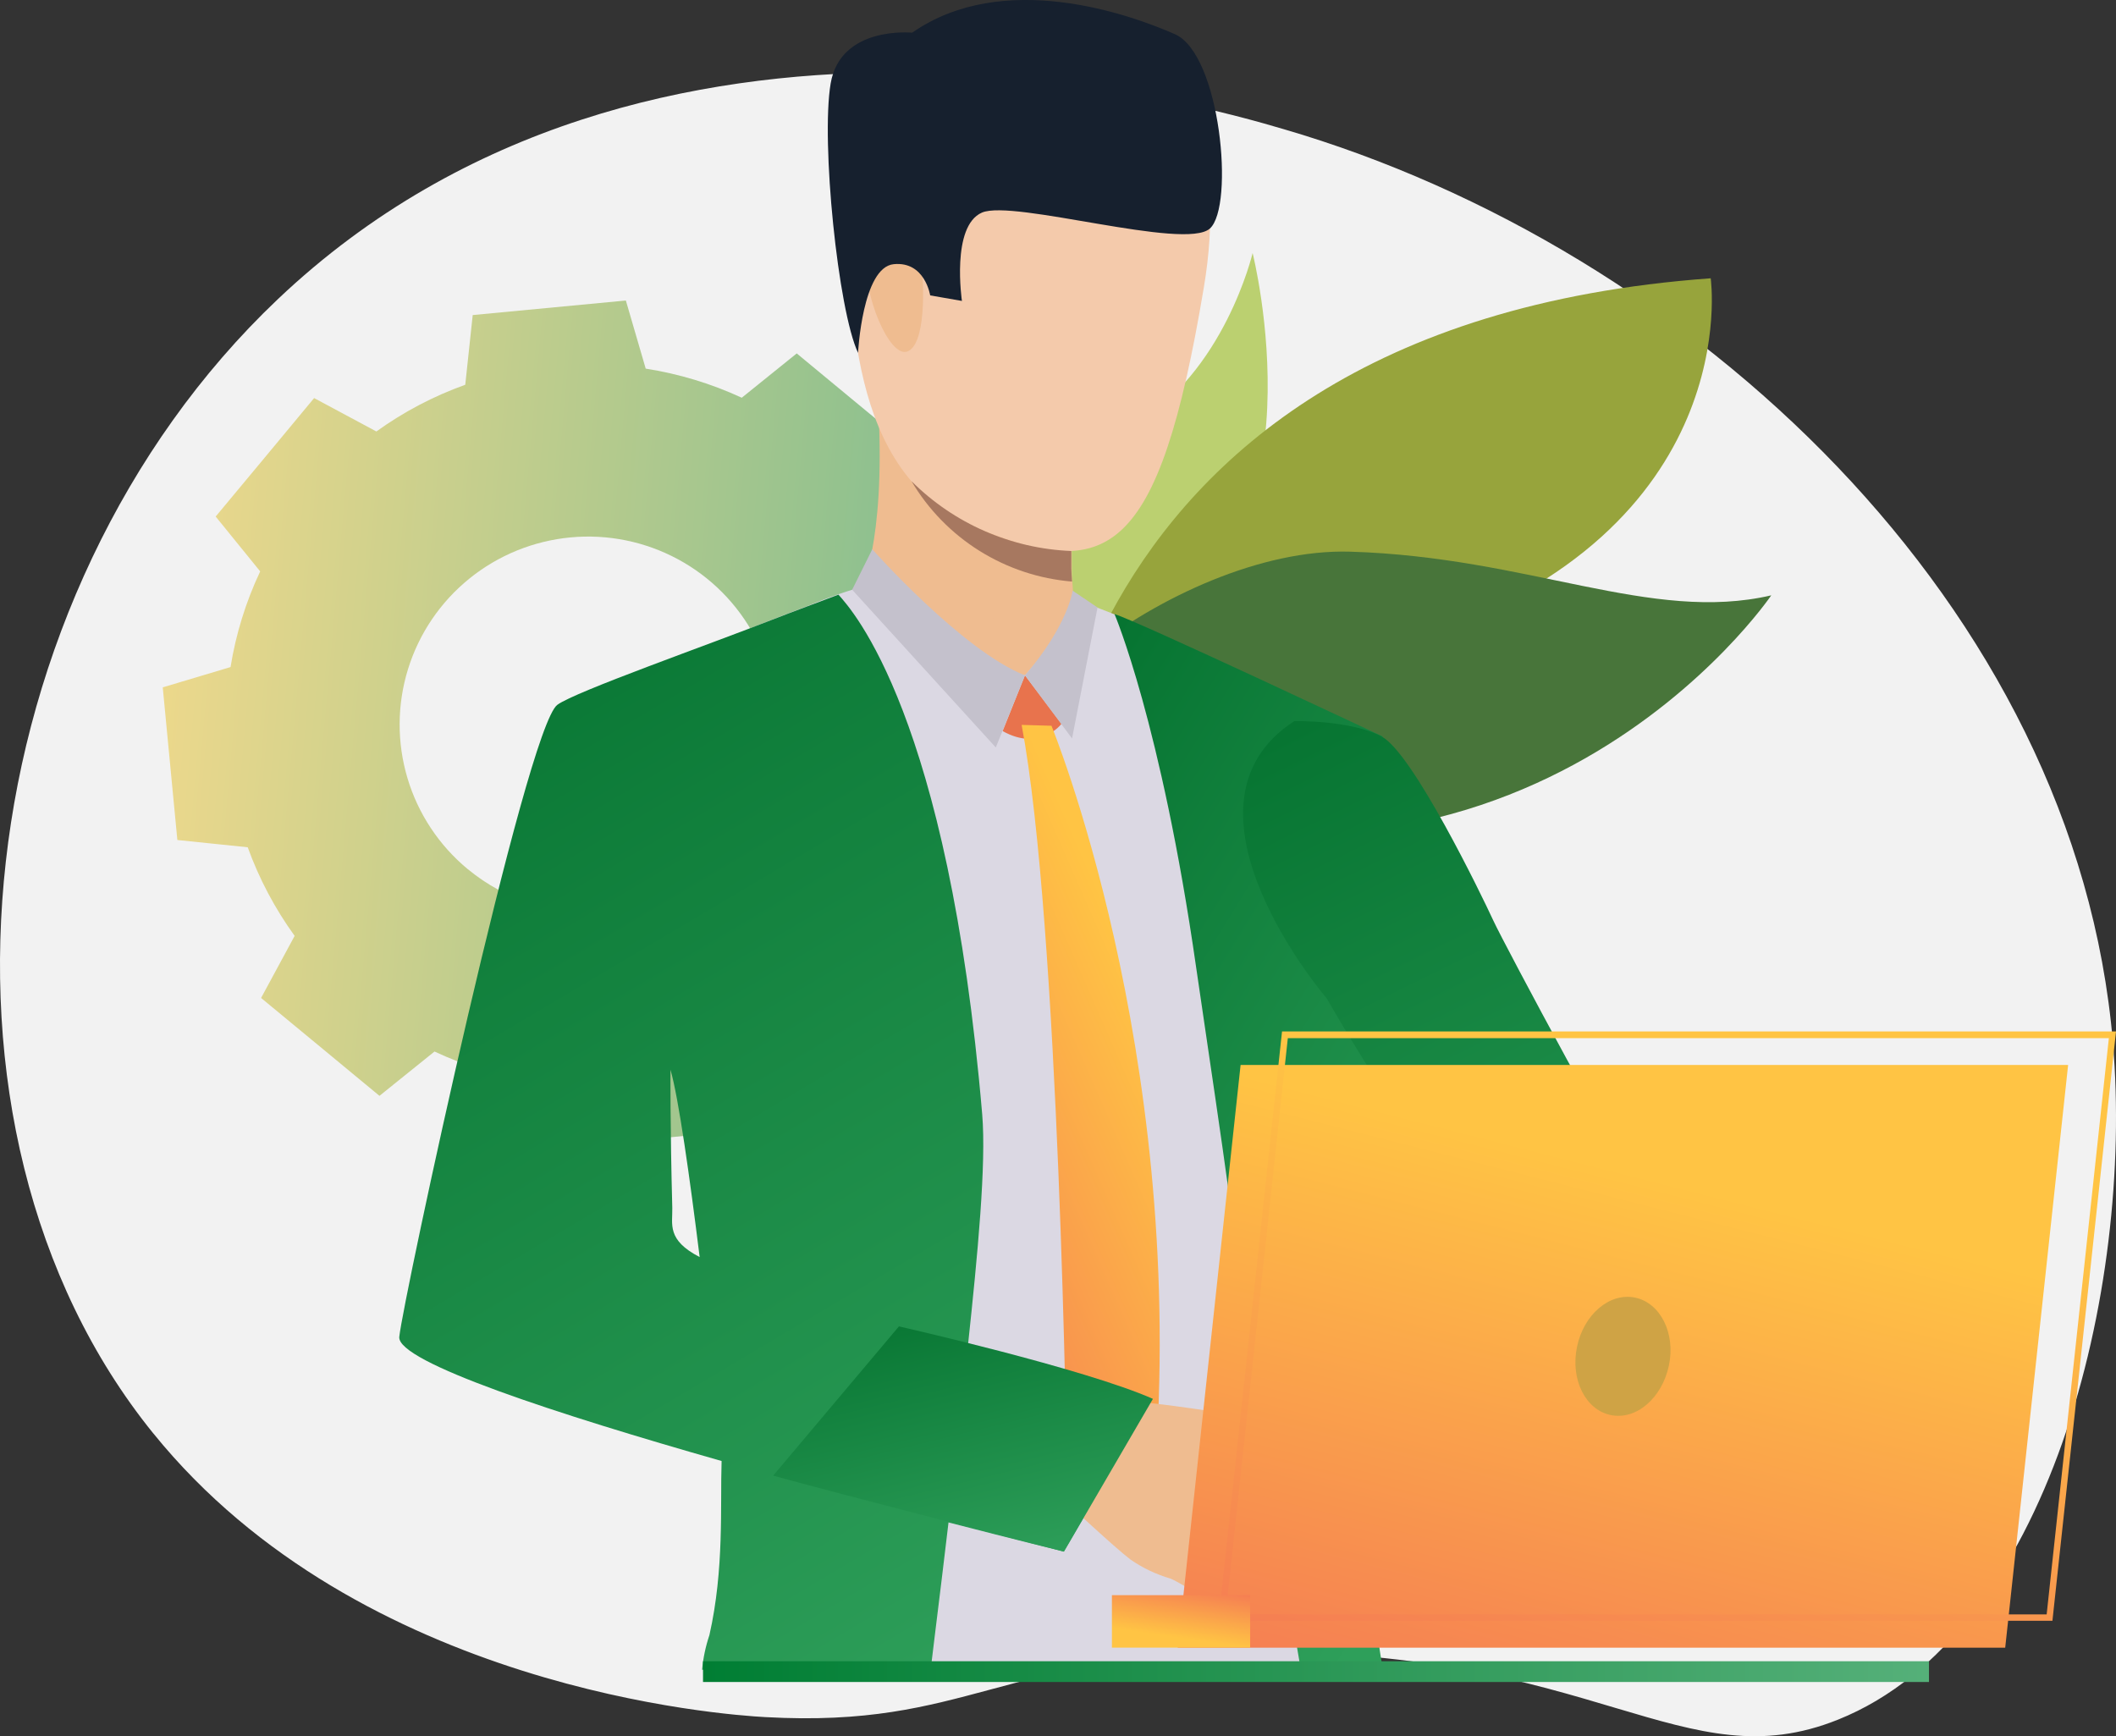 <svg fill="none" height="96" viewBox="0 0 117 96" width="117" xmlns="http://www.w3.org/2000/svg" xmlns:xlink="http://www.w3.org/1999/xlink"><rect x="0" y="0" width="117" height="96" fill="#333333" stroke="none"/><linearGradient id="a" gradientUnits="userSpaceOnUse" x1="3.876" x2="63.475" y1="38.699" y2="44.039"><stop offset="0" stop-color="#f8db8b"/><stop offset="1" stop-color="#68b790"/></linearGradient><linearGradient id="b"><stop offset="0" stop-color="#067431"/><stop offset="1" stop-color="#2e9f5a"/></linearGradient><linearGradient id="c" gradientUnits="userSpaceOnUse" x1="61.926" x2="96.803" xlink:href="#b" y1="34.203" y2="55.722"/><linearGradient id="d" gradientUnits="userSpaceOnUse" x1="22.91" x2="57.82" xlink:href="#b" y1="33.134" y2="91.994"/><linearGradient id="e"><stop offset="0" stop-color="#ffc444"/><stop offset="1" stop-color="#f36f56"/></linearGradient><linearGradient id="f" gradientUnits="userSpaceOnUse" x1="62.427" x2="42.149" xlink:href="#e" y1="52.985" y2="61.888"/><linearGradient id="g" gradientUnits="userSpaceOnUse" x1="69.433" x2="91.288" xlink:href="#b" y1="40.047" y2="84.427"/><linearGradient id="h" gradientUnits="userSpaceOnUse" x1="43.175" x2="47.024" xlink:href="#b" y1="73.393" y2="89.122"/><linearGradient id="i" gradientUnits="userSpaceOnUse" x1="103.413" x2="93.939" xlink:href="#e" y1="68.174" y2="105.425"/><linearGradient id="j" gradientUnits="userSpaceOnUse" x1="105.972" x2="96.363" xlink:href="#e" y1="66.425" y2="104.084"/><linearGradient id="k" gradientUnits="userSpaceOnUse" x1="63.179" x2="63.694" xlink:href="#e" y1="90.265" y2="86.77"/><linearGradient id="l" gradientUnits="userSpaceOnUse" x1="38.885" x2="106.662" y1="92.426" y2="92.426"><stop offset="0" stop-color="#007e33"/><stop offset="1" stop-color="#55b079"/></linearGradient><clipPath id="m"><path d="m9 0h108v93h-108z"/></clipPath><path d="m8.471 79.249c-13.735-16.977-10.291-46.403 6.883-62.699 20.669-19.614 51.197-10.712 55.607-9.414 22.548 6.581 43.844 26.355 45.871 50.537 1.145 13.661-3.523 32.721-15.196 37.407-8.56 3.436-13.373-3.872-32.281-3.734-14.136.105-15.764 4.221-27.042 3.596-2.236-.122-22.37-1.512-33.841-15.694z" fill="#f2f2f2"/><g clip-path="url(#m)"><path d="m50.653 48.546c.791-1.68 1.343-3.462 1.639-5.294l3.749-1.122-.404-4.22-.404-4.22-3.894-.402c-.627-1.747-1.5-3.397-2.591-4.9l1.852-3.436-3.273-2.703-3.273-2.708-3.039 2.45c-1.687-.78-3.474-1.322-5.311-1.609l-1.098-3.766-4.234.402-4.234.402-.412 3.854c-1.752.627-3.407 1.496-4.915 2.583l-3.442-1.847-2.728 3.287-2.716 3.263 2.462 3.033c-.793 1.678-1.344 3.459-1.639 5.29l-3.749 1.122.404 4.22.404 4.22 3.89.402c.632 1.746 1.506 3.395 2.595 4.9l-1.856 3.432 3.273 2.704 3.273 2.708 3.043-2.45c1.685.788 3.473 1.338 5.311 1.633l1.126 3.733 4.234-.402 4.233-.402.404-3.882c1.747-.617 3.398-1.474 4.907-2.547l3.442 1.847 2.716-3.263 2.712-3.263zm-24.787-.487c-1.587-1.312-2.748-3.064-3.336-5.034-.588-1.97-.577-4.069.032-6.033.609-1.964 1.788-3.703 3.389-4.999 1.601-1.296 3.551-2.089 5.604-2.28 2.053-.191 4.116.23 5.93 1.208 1.813.978 3.295 2.471 4.257 4.288.962 1.818 1.362 3.879 1.149 5.923-.213 2.044-1.029 3.98-2.345 5.562-.874 1.051-1.946 1.919-3.157 2.557s-2.535 1.03-3.898 1.157c-1.363.127-2.738-.016-4.046-.419-1.308-.403-2.523-1.059-3.577-1.931z" fill="url(#a)"/><path d="m69.261 13.992s4.036 15.992-5.65 20.36c-9.686 4.369-7.817-3.621-7.817-3.621s-3.967-1.098 6.828-7.201c5.077-2.885 6.639-9.539 6.639-9.539z" fill="#bbd070"/><path d="m94.59 15.388s1.982 13.932-16.32 19.966-20.913 13.678-20.913 13.678-.553-30.909 37.234-33.645z" fill="#97a43c"/><path d="m57.275 43.34c-5.428-2.064 7.474-13.135 17.386-12.837 9.912.298 16.635 3.959 23.278 2.414 0-.004-13.939 20.594-40.664 10.424z" fill="#48753a"/><path d="m75.509 52.593c.315-4.203.533-8.136.654-11.8-1.017-.539-2.24-1.167-3.228-1.629-3.031-1.44-7.264-3.375-9.96-4.614-1.586-.724-3.14-1.255-3.14-1.255s-10.824-1.034-11.704-.978c-1.159.31-2.295.697-3.402 1.159-3.838 1.452-11.239 4.425-12.418 5.254-1.727 1.231-7.91 31.444-8.072 33.496-.161 2.052 8.411 4.719 16.345 6.811 0 3.062-.069 7.354-.137 11.264 0 .672-.024 1.328-.036 1.963h34.707c-.048-.672-.089-1.336-.125-1.963 0-.085 0-.165 0-.245-.129-2.655-.65-7.406-.517-12.033 0 0-.085-4.88.404-6.98.085-9.269.63-18.45.63-18.45zm-44.03 17.762c.057-3.934 5.311-11.264 5.311-11.264.08-.035.163-.066.246-.092 0 0 .27-.036.27-.032s.807-.772.807-.772c.19.7 1.933 10.581 2.357 16.333-4.915-.953-9.02-2.293-8.992-4.172z" fill="#dbd8e3"/><path d="m76.174 90.304c-.23-1.637-.448-3.275-.642-4.88-.06-.535-.125-1.062-.186-1.609-.002-.027-.002-.054 0-.08-.254-2.209-.464-4.329-.618-6.268-.096-1.455-.031-2.916.194-4.357.605-9.921.904-20.377.904-20.377.319-4.28.5-8.283.622-12.013 0 0-13.592-6.401-14.823-6.767 0 0 2.579 6.035 4.512 19.524.743 5.178 2.119 13.899 3.12 22.798.541 4.803 1.554 9.695 2.325 14.024.117.672.23 1.324.335 1.963h4.548c-.129-.648-.222-1.303-.291-1.959z" fill="url(#c)"/><path d="m53.522 74.377c.537-5.017 1.017-10.021.787-12.761-1.877-22.05-7.179-27.884-7.95-28.736-.593.225-2.857 1.07-3.519 1.332-3.632 1.428-11.022 4.023-12.018 4.755-1.727 1.231-8.54 32.904-8.745 34.952-.137 1.388 8.754 4.28 17.822 6.863-.081 2.478.153 5.974-.674 9.627-.209.62-.345 1.263-.404 1.915l12.644-.052c.077-.652.157-1.303.238-1.963.242-1.967.492-3.987.743-6.131 3.794.978 6.372 1.609 6.372 1.609s3.559-6.002 4.593-8.448c.19-.406-4.395-1.505-9.888-2.961zm-16.349-7.587c-.121-4.514-.101-7.644-.101-7.644.448 1.545 1.069 5.966 1.614 10.359-1.836-.949-1.493-1.81-1.513-2.72z" fill="url(#d)"/><path d="m47.577 32.659s1.376-2.591.997-9.953c-.109-2.04 10.747 4.828 10.747 4.828s-.04.704-.06 1.653v1.271.37.599c0 .197 0 .487.028.72.028.233.028.519.052.748.08.495.215.979.404 1.444.484 1.151-8.104 1.219-12.168-1.682z" fill="#efbc90"/><path d="m56.674 37.342 2.018 2.679s-1.17 1.565-3.253.402z" fill="#e8734d"/><path d="m58.139 40.129s7.329 17.842 5.767 40.508l-2.312 4.2-2.607-3.56s-.404-30.1-2.498-41.196z" fill="url(#f)"/><path d="m58.821 34.847-2.143 2.494s-3.434-.664-4.439-2.45c-1.005-1.786 6.582-.044 6.582-.044z" fill="#efbc90"/><path d="m59.309 32.659s-.25 1.907-2.635 4.683l2.603 3.488 1.409-7.241z" fill="#c4c1cc"/><path d="m48.231 30.37s4.968 5.604 8.443 6.972l-1.614 3.987-7.942-8.722z" fill="#c4c1cc"/><path d="m99.319 81.068s-6.598-6.377-10.921-7.439c-2.018-.491-4.637-3.243-7.139-6.481-.807-1.062-1.635-2.18-2.421-3.287-3.071-4.425-5.481-8.658-5.481-8.658s-9.076-10.605-1.792-15.332c0 0 3.124-.068 4.843.861 1.719.929 5.517 8.766 6.154 10.15s7.535 14.233 7.995 14.523c.46.29 1.235 1.348 3.995 2.816 3.378 1.814 8.689 7.121 8.689 7.121z" fill="url(#g)"/><path d="m67.655 88.458c-.449-.012-.893-.095-1.316-.245 0 0-.69-.443-1.211-.728-.162-.088-.307-.161-.404-.201-.791-.23-1.539-.586-2.216-1.054-.868-.656-3.693-3.295-3.693-3.295l1.824-2.816.847-2.776s6.615.656 7.482 1.179c.084.051.164.106.242.165.702.511 1.009 1.207 1.348 1.496.121.117 1.271 1.344 1.211 1.839-.017.278-.105.548-.255.783s-.358.428-.604.561c0 0-.234 1.344-.932 1.943-.059.367-.203.716-.42 1.019s-.501.552-.831.727c0 0-.323 1.243-1.073 1.404z" fill="#efbc90"/><path d="m57.158 3.709s11.917-2.864 9.407 12.178c-2.51 15.042-5.372 16.261-12.628 13.276-7.256-2.985-6.756-12.616-7.188-17.323-.432-4.707 6.594-7.909 10.408-8.13z" fill="#f4caab"/><path d="m50.895 14.125c-.174-1.319-2.825-1.766-2.986.221-.161 1.987 1.271 5.447 2.26 5.089.989-.358.985-3.488.727-5.31z" fill="#efbc90"/><path d="m47.444 19.511s.238-4.731 1.97-4.904c1.731-.173 2.018 1.726 2.018 1.726l1.756.306s-.614-4.136 1.106-4.884c1.719-.748 11.235 2.116 12.604.881s.593-9.631-1.933-10.745c-2.526-1.114-9.496-3.589-14.529-.084 0 0-3.967-.402-4.508 2.816s.408 12.536 1.517 14.889z" fill="#16202e"/><path d="m63.749 77.346-4.92 8.448s-13.035-3.351-16.078-4.204l6.954-8.251s10.251 2.325 14.044 4.007z" fill="url(#h)"/><path d="m59.277 32.156c-1.818-.149-3.573-.732-5.118-1.698-1.545-.966-2.835-2.288-3.761-3.854 2.353 2.351 5.509 3.73 8.838 3.862v.37.599c0 .197.028.487.04.72z" fill="#a77860"/><path d="m72.999 70.423c7.406 7.599 17.196 17.174 17.196 17.174l3.826-7.242s-8.693-10.158-14.589-16.937c-1.804.901-5.121 2.989-6.433 7.004z" fill="#eea886"/><path d="m68.422 80.645c.865.402 1.703.862 2.506 1.376.521.426 2.631 2.011 3.144 2.374.512.362-.771 1.424-4.544-.205s-1.106-3.544-1.106-3.544z" fill="#eea886"/><path d="m68.596 58.885-3.475 32.22h45.753l3.479-32.22z" fill="url(#i)"/><path d="m113.485 89.617h-46.112l3.515-32.586h46.112zm-45.717-.354h45.398l3.439-31.862h-45.398z" fill="url(#j)"/><path d="m61.481 91.101h7.644v-2.901h-7.644z" fill="url(#k)"/><path d="m87.196 74.478c-.371 1.794.468 3.48 1.873 3.765 1.404.286 2.825-.937 3.208-2.732.383-1.794-.472-3.48-1.877-3.765-1.404-.286-2.837.937-3.204 2.732z" fill="#cfa345"/><path d="m38.872 91.852h67.787v1.148h-67.787z" fill="url(#l)"/></g></svg>
